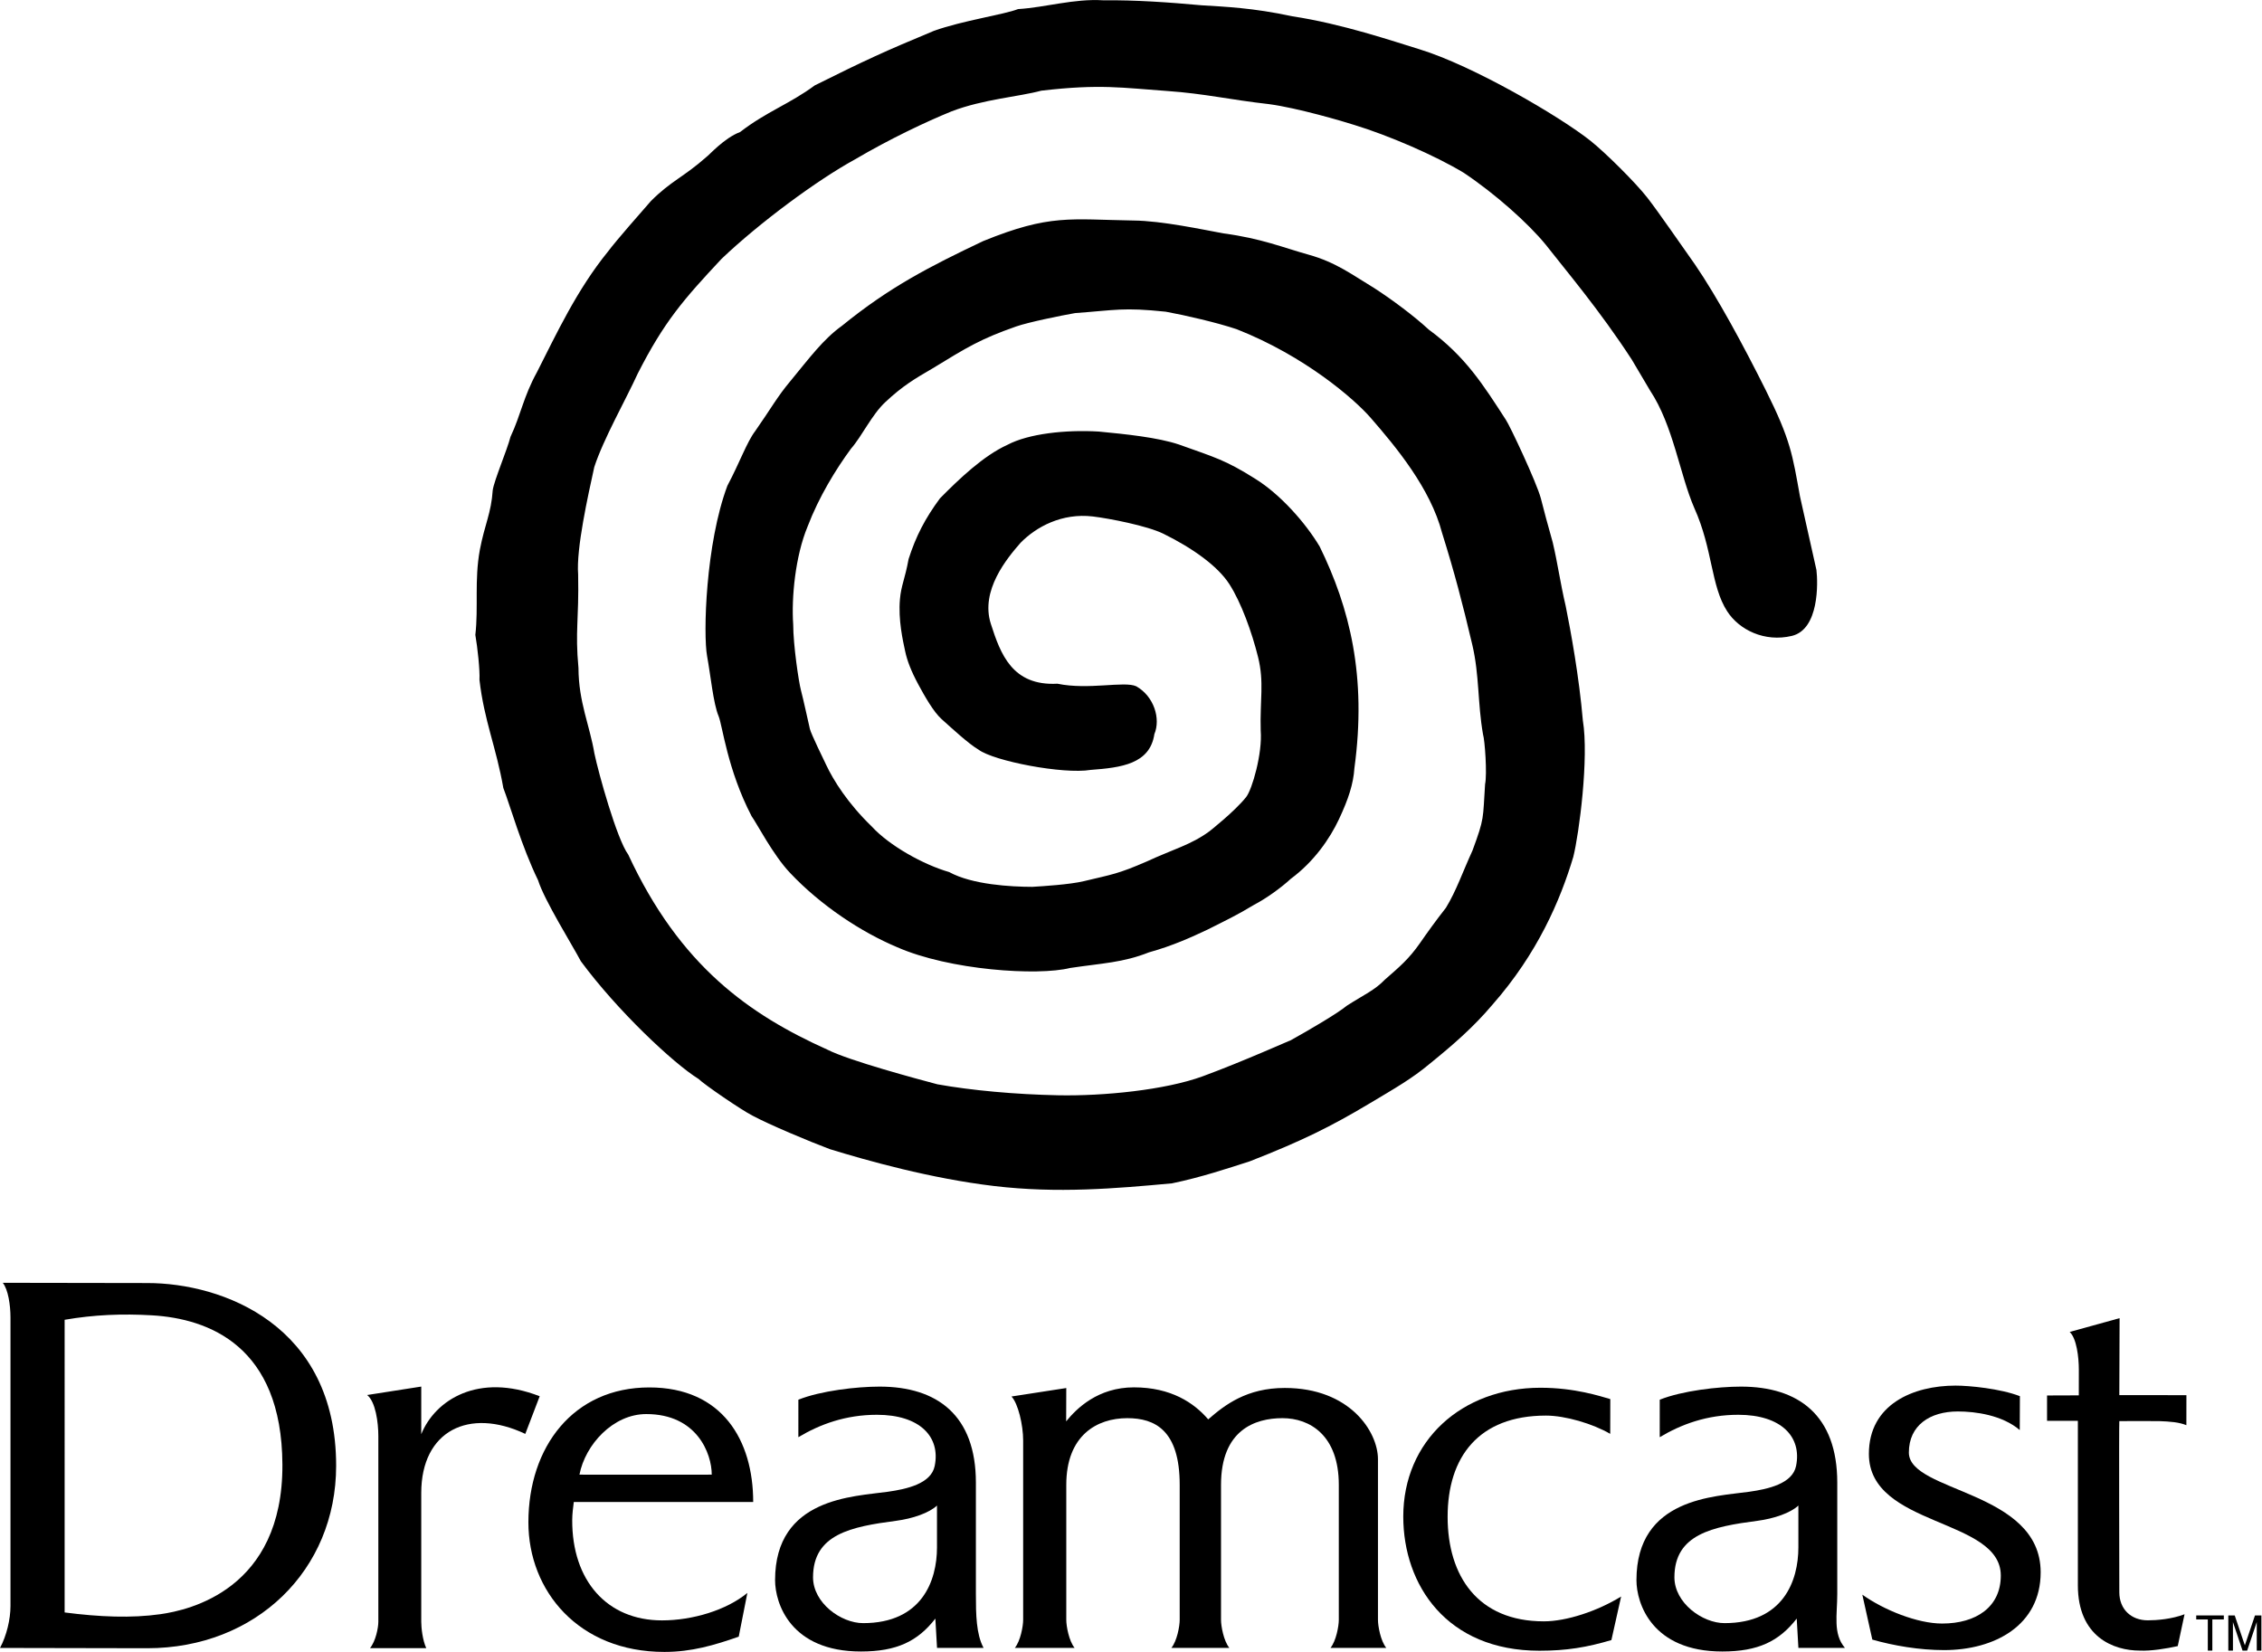 <?xml version="1.0" encoding="utf-8"?>
<!-- Generator: Adobe Illustrator 26.0.1, SVG Export Plug-In . SVG Version: 6.00 Build 0)  -->
<svg version="1.1" id="Layer_1" xmlns="http://www.w3.org/2000/svg" xmlns:xlink="http://www.w3.org/1999/xlink" x="0px" y="0px"
	 viewBox="0 0 2955.4 2159" style="enable-background:new 0 0 2955.4 2159;" xml:space="preserve">
<style type="text/css">
	.st0{fill:#F05100;}
	.st1{fill:#39689C;}
	.st2{fill:#CF3312;}
	.st3{fill:#FFFFFF;}
</style>
<g id="g10_00000114752587855151169470000001372557139913115038_" transform="matrix(1.333,0,0,-1.333,0,269.333)">
	<g id="g12_00000160898558166405316360000005160845594527136139_" transform="scale(0.1)">
		<path id="path14_00000103982746183182068820000007181224096417211054_" d="M102.8-10894.1c0,119.8-22.7,274.7-75.6,339.9
			c346.5,0,1094.9-2.3,1415.7-2.3c738.1,0,1851.8-409.7,1851.8-1790.9c0-1025.1-786.1-1788.9-1851.8-1788.9
			c-233.7,0-1126.3,2.8-1442.9,2.8c64.9,119.9,102.8,282.4,102.8,410.7V-10894.1z M633.5-13785.5c340.7-44.1,655.2-57.6,939.8-16.9
			c275.4,39.3,1200.5,238.5,1194.7,1466.9c-5.4,1164.1-724.3,1430.1-1278.3,1462.6c-289,17-568.1,6.2-856.2-43.8L633.5-13785.5"/>
		<path id="path16_00000180362498367161266680000017945045877447671985_" d="M3598.6-11654.1l530.3,82.8c0-108.5,0-427,0-467
			c136,336.2,559.3,606.3,1160.9,372.2l-141.1-369.2c-550.6,261.1-1019.8,32.1-1019.8-579.3v-1261.6c0-60,13-181.2,49-258.9h-551
			c55.7,68.6,81.4,199,81.4,258.9v1819.9C3708.3-11924.3,3681.5-11720,3598.6-11654.1"/>
		<path id="path18_00000038382247423335299990000007616548465920739501_" d="M20366.2-11907.2c0-34.4,0-1501.6,0-1611.4
			c0-505.6,348.7-640.9,607-640.9c109.3-5.4,263.9,20.1,372,44.1l66.7,312.2c-126.1-48-272.5-59.5-360.2-59.5
			c-162,0-279.1,107.5-279.1,275.6c0,150.9-3.9,1629.9,0,1677.2h-1.8c21.6,0,357.4,1.2,391.4,0c110.3-3.9,194.8-10.6,267.6-39.9
			l0.4,294.1c0,0-645.3,0.8-657.6,0.8l2.7,754.2l-489-135.1c67.6-63,89.5-247.6,89.5-369.2c0,0-0.3-225.3-0.3-252.5
			c-22.1,0-270.1-1.1-311.3-1.1v-248.5C20107.4-11907.1,20366.2-11907.2,20366.2-11907.2"/>
		<path id="path20_00000045611110811482914410000013907872909098916491_" d="M18253.6-13611.1c210.1-150.1,539.8-283.2,781.6-283.2
			c335.6,0,575.7,163.1,575.7,470.4c0,567-1293,473.2-1293,1192.6c0,486.4,435,669.4,849.5,669.4c133.3,0,437.3-28.9,630.8-103.6
			l-1.5-332.2c-171.6,146.7-433.9,182.4-606.7,182.4c-274.2,0-480.2-136.1-480.2-402.9c0-392,1291.8-369.3,1291.8-1173.6
			c0-520.1-450.7-762.7-946.6-762.7c-241.8,0-493.5,42.9-703.4,102.8L18253.6-13611.1"/>
		<path id="path22_00000156553323314911609060000017402083662519623809_" d="M10450-11912.3c0,29.4,1.1,292.9,1.1,326.6l-537-83
			c64.8-67.8,114.4-279.4,114.4-430.5v-1759.5c0-60-25.7-205.6-81.4-274.1h585.5c-55.7,68.6-81.4,214.2-81.4,274.1v1323.9
			c0,484.4,299.6,653.8,597.8,653.8c270,0,513.9-116.9,513.9-653.8v-1323.9c0-60-25.7-205.6-81.4-274.1h567.8
			c-55.7,68.6-81.4,214.2-81.4,274.1v1323.9c0,537,331.9,653.8,602.1,653.8c269.9,0,552.4-169.5,552.4-653.8v-1323.9
			c0-60-25.8-205.6-81.4-274.1h546.6c-55.7,68.6-81.4,214.2-81.4,274.1v1575.2c0,268.5-273.8,698.6-913.6,698.6
			c-372,0-586.9-165.4-750.2-308c-138.7,162-364.6,313.9-727.6,313.9C10760.9-11578.9,10552.1-11786.2,10450-11912.3L10450-11912.3"
			/>
		<path id="path24_00000010280922485373248200000009557653186146561203_" d="M9183.9-12737.7c-76.6-72.1-237.1-128.1-402.7-149.8
			c-435.2-57.1-812.2-129.4-812.2-553.3c0-251.4,273.9-449.5,491.1-449.5c575.2,0,723.8,414.9,723.8,741.9L9183.9-12737.7z
			 M7825.2-11700.1c219.6,88,573.8,128.4,795.9,128.4c567.3,0,944.1-283.4,944.1-941.5v-1091.4c0-202.4,3-393.6,75.1-528.1h-456
			l-16.4,287.1c-172.8-222.9-378.9-322.7-729.2-322.7c-690.8,0-841.8,472.1-841.8,699.1c0,809.6,770.6,819.1,1105.2,866.7
			c185.1,26.3,423.5,78.6,459.2,252.1c59.2,287.2-146.2,502.5-565.7,502.5c-307.8,0-559.9-93.6-770.5-219.6L7825.2-11700.1z
			 M17626.7-12737.7c-76.6-72.1-237.1-128.1-402.7-149.8c-435.2-57.1-812.2-129.4-812.2-553.3c0-251.4,273.9-449.5,491.2-449.5
			c575.2,0,723.8,414.9,723.8,741.9V-12737.7z M16268-11700.1c219.6,88,573.7,128.4,795.8,128.4c567.4,0,944.2-283.4,944.2-941.5
			v-1091.4c0-202.4-44.2-389.5,75-528.1h-456l-16.4,287.1c-172.8-222.9-378.9-322.7-729.2-322.7c-690.9,0-841.7,472.1-841.7,699.1
			c0,809.6,770.5,819.1,1105.1,866.7c185.1,26.3,423.5,78.6,459.2,252.1c59.2,287.2-146.2,502.5-565.7,502.5
			c-307.8,0-559.9-93.6-770.4-219.6L16268-11700.1"/>
		<path id="path26_00000048467022755537158670000014285732587229672594_" d="M15782.6-12034.9c-171.2,99.9-441.2,179.1-629.6,179.1
			c-661,0-964.1-406.7-964.1-992.4c0-580.2,296.1-1024.5,942.9-1024.5c221.7,0,523.6,99.3,757.7,243.4l-95.3-426.9
			c-238.4-70.8-439.2-104.6-705.2-104.6c-908.9,0-1334.8,644.5-1334.8,1315.2c0,741.5,571.4,1262.7,1344.6,1262.7
			c338,0,584.9-82.9,684.6-111.2L15782.6-12034.9"/>
		<path id="path28_00000044175311885451880830000006944877135380998026_" d="M5608.6-12879.2c0.3,61.3,8.4,119.8,15.4,176.2h1758.4
			c0,604.6-302.2,1123.2-1018.6,1123.2c-743.4,0-1184.8-581.4-1184.8-1322.9c0-670.7,491.4-1269.8,1333-1269.8
			c266,0,488.6,65.6,728.7,149.6l84.6,428.7c-205.3-169.1-537.4-269.1-837-269.1C5949.6-13863.3,5606.1-13473.4,5608.6-12879.2z
			 M5679.5-12434.7c57,294.2,329.2,593.8,655,593.8c497.7,0,641.7-388.4,641.7-593.8C6976.2-12434.7,5679.5-12435.6,5679.5-12434.7"
			/>
		<path id="path30_00000176032253494266379860000007996711716939352987_" d="M21639.9-13854.1h-113.5v39.3h270.5v-39.3h-112.6
			v-305.4h-44.4V-13854.1"/>
		<path id="path32_00000044175519640116689320000010975101433704924829_" d="M21980.3-14159.5l-94.1,279.9v-279.9h-45.4v344.7h62.9
			l99.3-293.1l99.2,293.1h62.9v-344.7h-45.4v279.9l-94.1-279.9H21980.3"/>
		<path id="path34_00000133496360187176896050000008969216233205727650_" d="M12665.6,1860.9c488.8-73.4,987.9-244,1248.2-323.7
			c524.2-160.3,1375.6-658.4,1676.2-897.4c142.1-112.9,441.1-408.8,557-557.8c112.7-145.1,328.3-459.3,465.7-653.1
			c218.8-319.6,476.4-795.7,695-1233.8c244.2-489.4,260.9-631.2,334.7-1040.2l161.4-721.4c15-124.7,27.7-582.2-240.9-646.4
			c-268.5-64.1-516.7,59.9-633.6,240.8c-162,250.5-139.6,606.3-322.8,1013.5c-142.8,329-205.2,807.1-433.4,1151.2l-178.9,302.5
			c-316.5,487.2-646.4,874-843.2,1126.3c-173.2,211.9-496.7,500-803.5,705c-283.8,171.9-742.1,368.2-1073,469.2
			c-105.4,34.3-556.5,166.9-836.8,204.2c-380.5,42.7-630.7,102.9-992.1,128.3c-446.4,31.4-660.5,71.2-1239.4,3.5
			c-219.3-59.5-566.8-83-879.5-202.7c-252.6-103-603.8-269.4-947.9-471.5c-370.4-203.1-932.6-618.5-1305.4-973.1
			c-375.6-401.5-563.6-617-822.7-1125.9c-114.7-251.9-336.7-641.4-426-916.4c-61.2-279.2-177.9-799.8-158.1-1052.7
			c8.8-453-30.9-546.4,3.2-916.8c1.2-333.3,110.7-564.5,156.2-837.2c39-188.5,219.8-840.4,331.6-991.8
			c508.3-1095.2,1190.7-1569.6,1951.1-1911.7c214.3-109.1,885.1-288.6,1079.1-340.1c330.8-59.7,766.2-99.5,1185.3-107.7
			c440.9-8.6,1048.5,51.2,1417.4,186.9c399,146.8,860.6,355.4,855.2,349.6c185.2,102.1,468,268.6,555.8,341.9
			c170.2,109,272.6,151.2,373.5,256.2c145.4,127.2,233.4,200.5,343.6,358.1c61.3,88.9,158.7,224.9,253.7,345.2
			c102,167.3,160.7,343.5,260.4,561.5c119.2,322.6,100.8,306.9,123.3,649.5c21.4,99.3-2.3,432.9-20.3,489.6
			c-53.7,307.8-34.7,579.5-105.1,878.4c-95.3,404.4-174.3,707.1-295.9,1095.1c-114.2,436.9-449.8,841.5-701.7,1130.7
			c-156,179.1-640,602.3-1311.6,866.7c-189,63.6-498.6,135.8-695.1,171.6c-419.5,43.9-487.8,15.6-889.5-13.7
			c-138.3-24.1-459.3-89.7-577.2-131.2c-345-121.2-471.9-198.2-824.8-414.4c-164.2-95.3-288-168.2-455.8-325.6
			c-134-124.1-229.7-334.7-338.3-458.3c-148.7-202.3-314.2-472.2-425.2-763.1c-120.4-289.5-159.2-697-140.9-959.2
			c0-199.8,54.4-565.7,76-645.8c21.6-80.1,75.6-328.5,87.4-378.3c11.7-49.8,141-312.7,158.8-350.7
			c72.8-155.1,212.3-377.9,447.2-605.4c173.4-189.5,508.6-375.3,759.5-447.3c224.9-123.5,604.5-144.4,814.4-144.8
			c103.3,6.1,367.2,22.4,505,55.5c279.2,67,330.8,68.8,618.6,193.8c258.3,119.8,433.5,162.9,613.5,295.8c0,0,246.9,193.6,359.1,335
			c59.3,74.7,160.8,430.8,142.7,651.4c-8.5,302,35.6,473.3-26.1,721.6c-61.7,248.5-166.8,536.4-280.9,713.8
			c-115.5,179.7-363.8,354.9-646.4,494.2c-158.2,78.1-533.1,150.6-692.1,169.5c-302.2,35.8-554.9-101.3-708.3-258.1
			c-133.1-152.1-396.1-467.9-291.3-794.5c94.8-295.4,209.3-610.2,652.4-586.9c304.2-63.4,655.9,28.5,773.1-25.3
			c173.9-98.8,240.8-316.9,177.4-469c-44-293.1-324.9-328.3-624.6-350.5c-268.2-44.9-949.2,86.3-1099,198.5
			c-100.4,59.6-254.2,203-362.4,299.7c-78,69.7-166.1,225-226.2,336.5c-73.9,137-111.2,237.9-130.3,327.2
			c-22.6,105.8-69.1,308.3-51.4,510.7c11.9,136.5,48.4,194.6,84.8,394.1c72.5,226.3,162.4,398.6,307.2,594.7
			c188.6,191.5,428.2,419.4,662,525.3c206.2,109,567.4,149,894.3,129.9c265.1-25.3,578.9-57.6,786.3-127.1
			c354.9-126.8,456.3-152.1,747.7-335.8c246.3-152.4,493.9-432.7,632.1-664.9c294.1-601.6,462.6-1271,340-2172.1
			c-10-152.3-57.4-300.9-152.4-502.5c-87.6-186-241.4-412.3-472-582.7c-92.9-86-239.3-191.7-358.5-253.7
			c-169.2-102.7-283-156.1-459.7-244.9c-155.1-72.8-335.8-156.2-571.6-221.7c-255.5-101-451.5-105.2-772.7-153
			c-316.3-79.3-1181.6-22.6-1697,204.7c-351.7,147.9-746.5,408.7-1046.6,726.5c-166.7,174.6-329.8,491.7-377.8,556.6
			c-238.7,458.8-285.4,890.3-323.6,980.9c-52,123.2-77.8,399.4-112.7,588.2c-39.2,211.9-14.9,1100.2,198.9,1670.4
			c120.6,227,191.2,429.4,272.7,535.8c146.7,208.6,217.5,338.9,342.2,486.8c188.1,228.1,324.9,414.1,508.1,545.2
			c466.7,379.6,856.5,579.6,1383.8,830.2c655.2,266.8,852,211.7,1472.1,201.8c278.9-2.4,684.9-90,884.5-126.4
			c370.6-49.3,582.9-138.7,833.7-208.6c268-74.8,423-194.3,642.9-327.2c181.1-116.9,394-277.1,534.7-407.1
			c360.1-264,533.8-541.6,754.5-882.4c39.9-57.2,302.1-615.6,343.8-771.2c19.3-77.9,78.6-301.4,116.6-432.1
			c48.9-207.3,72.6-390.8,127.2-624.7c48.9-241,132-695.9,168.1-1121c60.5-364.7-36.4-1109.2-93.8-1337.7
			c-127.5-426.2-350.6-946.2-791.1-1447.1c-187.1-221.8-385.9-393.8-615.8-580.3c-175.8-146.6-326.6-232-598.1-394
			c-368.8-220.1-649.4-360.5-1166.3-562.6c-210.6-67.6-475.6-156.4-761.4-215.6c-553.7-51.1-1122.6-100.2-1743.7-26.4
			C9123.7-9532,8501.5-9357,8134-9244.1c-202.8,76-595.6,240.8-760.4,329.5c-107.2,54.5-466.4,300.2-527.5,359.3
			c-246.3,152.4-797.3,670.6-1153.1,1153.6c-77.9,149.3-358.3,597.2-419,793.4c-161.6,331.8-274.3,733.2-340.6,904.6
			c-69.8,400.2-187.7,658.1-233.9,1059.9c5.4,94.6-18.9,317.1-40.4,440.3c31.3,275.1-10.5,534.1,44,833.5
			c48,252.6,111.5,358.1,126.6,586.5c14.7,97.7,140.4,391.5,174,522.2c101.4,215.4,126.7,392.8,259.2,633.4
			c190.9,375,390.3,806.4,696.8,1183.2c87.5,116.8,335.7,397.1,420.3,494.4C6579.8,249.7,6697.1,281.3,6924,482
			c23.6,14.7,173.4,185.6,330.1,244.3c260,200.7,484.6,274.4,731.9,457.1c495.8,247,676.5,330.3,1168.6,535.1
			c284.3,101.4,680.9,157.5,823.9,212.9c271.7,16.9,547.4,103.7,833.1,86.3c320.8,3.1,644.2-19.8,966.6-49.1
			C11997.4,1954.9,12280.9,1944.4,12665.6,1860.9"/>
	</g>
</g>
</svg>
